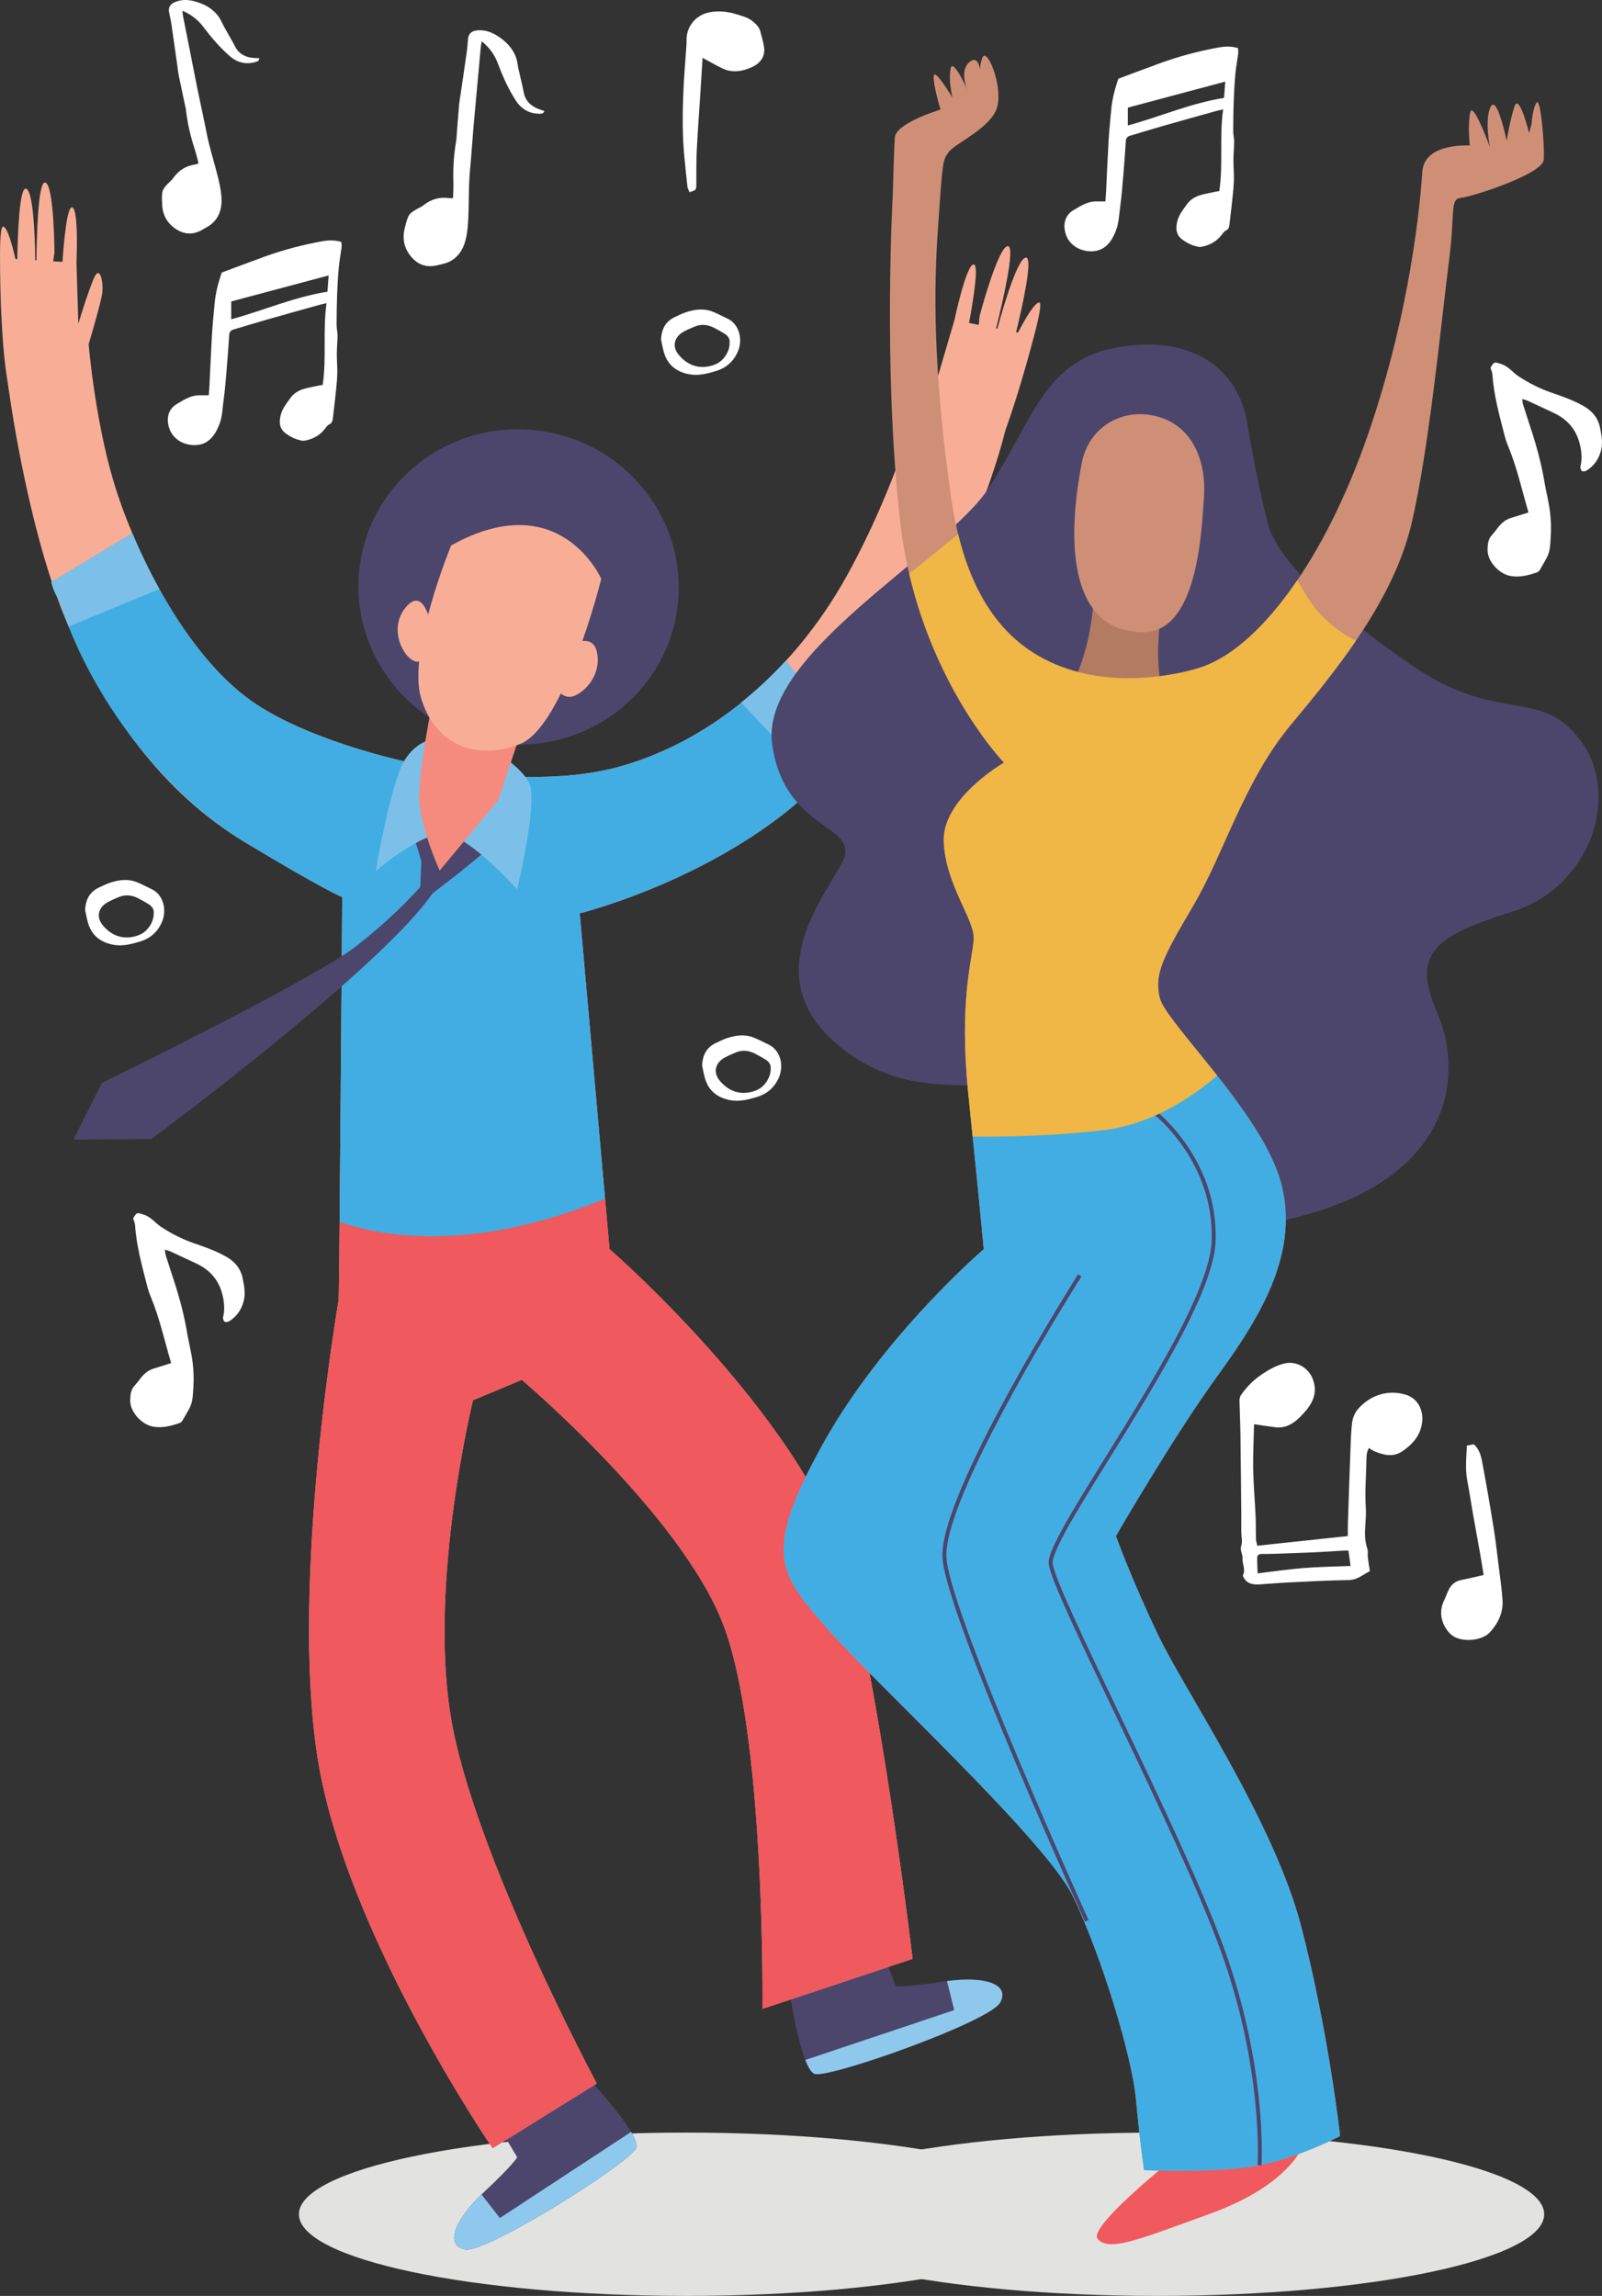<?xml version="1.0" encoding="UTF-8"?>
<!DOCTYPE svg PUBLIC "-//W3C//DTD SVG 1.1//EN" "http://www.w3.org/Graphics/SVG/1.1/DTD/svg11.dtd">
<!-- Creator: CorelDRAW 2018 (64 Bit Versão de avaliação) -->
<svg xmlns="http://www.w3.org/2000/svg" xml:space="preserve" width="71.698mm" height="102.725mm" version="1.1" style="shape-rendering:geometricPrecision; text-rendering:geometricPrecision; image-rendering:optimizeQuality; fill-rule:evenodd; clip-rule:evenodd"
viewBox="0 0 2038.88 2921.22"
 xmlns:xlink="http://www.w3.org/1999/xlink">
 <rect x="0" y="0" width="2038.88" height="2921.22" fill="#333333" stroke="none"/>
 <defs>
  <style type="text/css">
   <![CDATA[
    .str0 {stroke:#4C466C;stroke-width:5.02;stroke-miterlimit:10}
    .fil11 {fill:none;fill-rule:nonzero}
    .fil0 {fill:white}
    .fil4 {fill:#F8AE96;fill-rule:nonzero}
    .fil8 {fill:#F58B7E;fill-rule:nonzero}
    .fil5 {fill:#F0595D;fill-rule:nonzero}
    .fil12 {fill:#F0B646;fill-rule:nonzero}
    .fil10 {fill:#CF8F77;fill-rule:nonzero}
    .fil1 {fill:#E2E3E0;fill-rule:nonzero}
    .fil9 {fill:#B47B63;fill-rule:nonzero}
    .fil3 {fill:#8FC8ED;fill-rule:nonzero}
    .fil7 {fill:#7CC0E9;fill-rule:nonzero}
    .fil6 {fill:#42ADE2;fill-rule:nonzero}
    .fil2 {fill:#4C466C;fill-rule:nonzero}
   ]]>
  </style>
 </defs>
 <g id="Camada_x0020_1">
  <g id="_2383516989248">
   <path class="fil0" d="M410.68 489.77c5.14,-34.46 -0.09,-68.81 4.92,-104.03 -4.14,0.99 -7.05,1.58 -9.9,2.38 -22.55,6.3 -45.12,12.57 -67.64,19.01 -13.6,3.89 -27.09,8.16 -40.69,12.08 -3.8,1.09 -5.41,3.27 -5.66,7.14 -0.97,14.63 -2,29.26 -3.24,43.88 -1.13,13.31 -2.16,26.66 -4,39.88 -1.42,10.15 -1.54,20.55 -5.48,30.31 -3.53,8.73 -7.81,16.72 -16.14,21.92 -11.13,6.94 -28.1,4.35 -37.56,-3.39 -6.86,-5.61 -10.28,-12.27 -11.47,-20.8 -1.38,-9.9 2.45,-18.96 11.15,-24.08 8.87,-5.22 17.54,-11.03 28.42,-11.16 3.82,-0.05 7.63,-0.01 12.35,-0.01 0.28,-4.22 0.65,-8.74 0.88,-13.27 1.07,-21.61 1.94,-43.24 3.22,-64.84 0.76,-12.84 2.15,-25.65 3.27,-38.47 1.19,-13.69 4.78,-26.8 9.04,-39.52 18.48,-6.88 36.5,-13.75 54.63,-20.3 23.54,-8.49 47.68,-14.85 72.3,-19.36 8.18,-1.5 16.35,-2.01 25.41,0.65 0.09,2.07 0.52,4.52 0.22,6.87 -1.08,8.67 -2.77,17.27 -3.56,25.96 -1.06,11.5 -1.7,23.06 -2.12,34.61 -0.47,12.85 -0.62,25.71 -0.63,38.57 -0,4.35 1.21,8.7 1.19,13.05 -0.05,7.68 -0.88,15.36 -0.91,23.04 -0.04,9.22 0.91,18.46 0.52,27.66 -0.44,10.52 -1.81,21.01 -2.89,31.5 -0.79,7.67 -1.85,15.32 -2.64,22.99 -0.36,3.53 -1.18,6.4 -4.85,8.05 -1.71,0.77 -3.09,2.61 -4.27,4.22 -6.54,8.99 -15.37,14.22 -26.19,16.25 -1.25,0.23 -2.59,0.38 -3.83,0.16 -7.77,-1.32 -14.67,-4.68 -20.96,-9.33 -8.44,-6.23 -8.5,-14.98 -6.19,-23.76 2.09,-7.95 7.21,-14.29 12.06,-21.01 8.9,-12.33 22.02,-12.69 34.47,-15.71 2.2,-0.53 4.47,-0.76 6.77,-1.14zm-116.4 -106.22l0 0c0,7.17 0,14.72 0,22.71 40.9,-11.16 79.91,-28.34 122.43,-35.1 0.51,-6.81 0.98,-13.07 1.56,-20.69 -42.01,11.21 -82.57,22.03 -123.99,33.08z"/>
  </g>
  <g id="_2383516988128">
   <path class="fil0" d="M894.18 73.61c-1.03,16.43 -2.02,32.33 -3.03,48.22 -1.5,23.49 -3.28,46.96 -4.41,70.46 -0.69,14.22 -0.36,28.49 -0.55,42.74 -0.1,6.72 -0.35,6.93 -8.63,9.47 -0.88,-2.2 -2.35,-4.42 -2.63,-6.79 -1.38,-11.51 -2.4,-23.07 -3.61,-34.61 -3.09,-29.31 -2.73,-58.69 -1.5,-88.05 0.78,-18.59 2.44,-37.15 3.69,-55.72 0.17,-2.61 0.34,-5.23 0.27,-7.84 -0.45,-17.91 12.03,-32.9 29.98,-36 12.03,-2.08 23.75,-0.6 35.24,3.14 6.54,2.13 13.17,3.68 18.86,8.36 4.47,3.67 8.24,7.39 9.77,12.89 1.85,6.67 3.76,13.39 4.79,20.22 1.92,12.74 -5.96,21.06 -15.86,25.5 -11.63,5.22 -24.67,7.51 -37.2,1.45 -7.97,-3.85 -15.64,-8.33 -25.15,-13.45z"/>
  </g>
  <g id="_2383516988800">
   <path class="fil0" d="M576.59 252c0.18,-7.26 0.66,-13.91 0.44,-20.54 -0.57,-17.06 0.51,-33.97 3.31,-50.8 0.16,-1.02 0.4,-2.03 0.48,-3.05 1.13,-14.57 2.16,-29.14 3.41,-43.69 0.44,-5.12 1.41,-10.2 2.16,-15.3 2.6,-17.82 5.28,-35.62 7.79,-53.46 0.75,-5.34 0.97,-10.76 1.52,-16.14 0.6,-5.88 4.4,-9.4 10.35,-10.19 13.32,-1.78 24.07,3.98 33.94,11.76 7.58,5.97 13.5,13.54 16.81,22.65 1.73,4.74 2.04,9.98 3.15,14.96 1.71,7.7 3.58,15.37 5.36,23.06 0.86,3.75 1.22,7.7 2.59,11.23 3.29,8.48 10.01,13.46 18.32,16.52 2.14,0.78 4.32,1.48 6.58,2.26 -0.93,3.17 -3.19,3.43 -5.54,3.44 -13.5,0.13 -23.75,-5.8 -30.97,-17.03 -9.5,-14.79 -16.62,-30.82 -22.77,-47.2 -4.11,-10.95 -10.53,-19.78 -20.4,-28.03 -0.55,3.18 -1.05,5.27 -1.25,7.39 -1.3,14.04 -2.52,28.08 -3.8,42.13 -1.79,19.67 -3.7,39.32 -5.4,59 -1.56,18.11 -2.64,36.26 -4.41,54.35 -2.12,21.76 -1.19,43.61 -2.43,65.38 -0.52,9.19 -1.44,18.61 -4.08,27.36 -4.31,14.27 -13.47,24.61 -28.89,27.94 -2.77,0.59 -5.5,1.4 -8.28,1.95 -12.2,2.45 -22.53,-1.34 -30.56,-10.45 -9.25,-10.51 -12.42,-22.92 -9,-36.68 1.3,-5.23 2.49,-10.58 4.67,-15.47 1.24,-2.77 4.08,-5.12 6.71,-6.92 4,-2.74 8.84,-4.33 12.61,-7.31 9.9,-7.83 20.84,-10.85 33.25,-8.93 0.99,0.15 2.04,-0.07 4.33,-0.17z"/>
  </g>
  <g id="_2383516988864">
   <path class="fil0" d="M1945.32 652.02c-8.48,-28.87 -14.58,-56.86 -25.52,-83.4 -2.01,-4.87 -3.75,-9.9 -5.05,-15 -6.53,-25.53 -13.61,-50.95 -15.38,-77.43 -0.18,-2.66 -1.5,-5.24 -2.38,-8.18 4.52,-8.26 5,-7.63 13.83,-4.74 9.25,3.03 14.53,10.77 22.1,15.71 13.34,8.71 27.39,15.78 42.4,20.88 13.67,4.65 27.24,9.52 39.84,16.62 11.06,6.23 18.7,14.96 21.32,28.04 2.04,10.19 3.87,19.93 0.73,30.32 -3.15,10.41 -9.01,18.35 -18.08,23.97 -1.54,0.95 -4.53,1.36 -5.75,0.49 -1.35,-0.97 -2.32,-3.91 -1.91,-5.62 1.99,-8.3 1.63,-16.48 0.05,-24.74 -3.88,-20.3 -15.18,-34.77 -33.9,-43.5 -11.06,-5.16 -22.09,-10.39 -33.17,-15.49 -1.87,-0.86 -3.97,-1.24 -7.16,-2.2 0.55,3.34 0.65,5.49 1.28,7.48 3.85,12.11 7.87,24.16 11.74,36.27 6.52,20.38 11.87,41.03 15.41,62.17 2.11,12.57 5.45,24.96 6.99,37.58 1.31,10.66 1.64,21.59 0.9,32.29 -0.61,8.98 -0.63,18.38 -5.34,26.68 -2.87,5.04 -5.59,10.17 -8.62,15.12 -0.81,1.32 -2.36,2.54 -3.84,3.04 -10.82,3.7 -21.78,6.56 -33.41,4.48 -14.59,-2.62 -29.46,-18.74 -29.16,-33.43 0.13,-6.19 0.57,-13.34 5.36,-18.46 6.32,-6.75 10.61,-15.53 19.43,-19.83 1.47,-0.72 2.96,-1.47 4.52,-1.97 7.29,-2.33 14.6,-4.59 22.78,-7.13z"/>
  </g>
  <g id="_2383516989952">
   <path class="fil0" d="M841.32 432.18c0.68,-14.55 6.38,-23.46 17.55,-28.75 4.65,-2.2 9.28,-4.56 14.15,-6.15 10.75,-3.51 21.83,-5.17 32.77,-1.19 6.81,2.47 13.18,6.12 19.8,9.15 14.99,6.84 20.4,26.34 13.32,42.39 -5.47,12.41 -14.85,20.6 -27.78,24.5 -11.07,3.33 -22.24,6.29 -34.03,4.06 -16.37,-3.1 -27.69,-11.95 -32.27,-28.34 -1.62,-5.8 -2.64,-11.77 -3.51,-15.67zm87.25 3.81l0 0c0.64,-4.63 -2.03,-8.79 -6.82,-11.66 -4.41,-2.64 -8.87,-5.22 -13.46,-7.51 -7.64,-3.8 -15.6,-4.74 -23.67,-1.47 -4.75,1.92 -9.47,3.97 -13.99,6.37 -12.65,6.71 -15.8,19.09 -6.67,29.94 12.12,14.39 28.59,19.25 46.67,11.85 10.32,-4.22 18.44,-16.73 17.94,-27.51z"/>
  </g>
  <g id="_2383516991296">
   <path class="fil0" d="M893.57 1355.79c0.68,-14.55 6.38,-23.46 17.55,-28.75 4.65,-2.2 9.28,-4.56 14.15,-6.15 10.75,-3.51 21.83,-5.17 32.77,-1.19 6.81,2.47 13.18,6.12 19.8,9.15 14.99,6.84 20.4,26.34 13.32,42.39 -5.47,12.41 -14.85,20.6 -27.78,24.5 -11.07,3.33 -22.24,6.29 -34.03,4.06 -16.37,-3.1 -27.69,-11.95 -32.27,-28.34 -1.62,-5.8 -2.64,-11.77 -3.51,-15.67zm87.25 3.81l0 0c0.64,-4.63 -2.03,-8.79 -6.82,-11.66 -4.41,-2.64 -8.87,-5.22 -13.46,-7.51 -7.64,-3.8 -15.6,-4.74 -23.67,-1.47 -4.75,1.92 -9.47,3.97 -13.99,6.37 -12.65,6.71 -15.8,19.09 -6.67,29.94 12.12,14.39 28.59,19.25 46.67,11.85 10.32,-4.22 18.44,-16.73 17.94,-27.51z"/>
  </g>
  <g id="_2383516989920">
   <path class="fil0" d="M1551.81 243.16c5.14,-34.46 -0.09,-68.81 4.92,-104.03 -4.14,0.99 -7.05,1.58 -9.9,2.38 -22.55,6.3 -45.12,12.57 -67.64,19.01 -13.6,3.89 -27.09,8.16 -40.69,12.08 -3.8,1.09 -5.41,3.27 -5.66,7.14 -0.97,14.63 -2,29.26 -3.24,43.88 -1.13,13.31 -2.16,26.66 -4,39.88 -1.42,10.15 -1.54,20.55 -5.48,30.31 -3.53,8.73 -7.81,16.72 -16.14,21.92 -11.13,6.94 -28.1,4.35 -37.56,-3.39 -6.86,-5.61 -10.28,-12.27 -11.47,-20.8 -1.38,-9.9 2.45,-18.96 11.15,-24.08 8.87,-5.22 17.54,-11.03 28.42,-11.16 3.82,-0.05 7.63,-0.01 12.35,-0.01 0.28,-4.22 0.65,-8.74 0.88,-13.27 1.07,-21.61 1.94,-43.24 3.22,-64.84 0.76,-12.84 2.15,-25.65 3.27,-38.47 1.19,-13.69 4.78,-26.8 9.04,-39.52 18.48,-6.88 36.5,-13.75 54.63,-20.3 23.54,-8.49 47.68,-14.85 72.3,-19.36 8.18,-1.5 16.35,-2.01 25.41,0.65 0.09,2.07 0.52,4.52 0.22,6.87 -1.08,8.67 -2.77,17.27 -3.56,25.96 -1.06,11.5 -1.7,23.06 -2.12,34.61 -0.47,12.85 -0.62,25.71 -0.63,38.57 -0,4.35 1.21,8.7 1.19,13.05 -0.05,7.68 -0.88,15.36 -0.91,23.04 -0.04,9.22 0.91,18.46 0.52,27.66 -0.44,10.52 -1.81,21.01 -2.89,31.5 -0.79,7.67 -1.85,15.32 -2.64,22.99 -0.36,3.53 -1.18,6.4 -4.85,8.05 -1.71,0.77 -3.09,2.61 -4.27,4.22 -6.54,8.99 -15.37,14.22 -26.19,16.25 -1.25,0.23 -2.59,0.38 -3.83,0.16 -7.77,-1.32 -14.67,-4.68 -20.96,-9.33 -8.44,-6.23 -8.5,-14.98 -6.19,-23.76 2.09,-7.95 7.21,-14.29 12.06,-21.01 8.9,-12.33 22.02,-12.69 34.47,-15.71 2.2,-0.53 4.47,-0.76 6.77,-1.14zm-116.4 -106.22l0 0c0,7.17 0,14.72 0,22.71 40.9,-11.16 79.91,-28.34 122.43,-35.1 0.51,-6.81 0.98,-13.07 1.56,-20.69 -42.01,11.21 -82.57,22.03 -123.99,33.08z"/>
  </g>
  <g id="_2383516993536">
   <path class="fil0" d="M252.71 207.9c-1.81,-6.75 -3.18,-13.03 -5.18,-19.09 -5.17,-15.6 -8.77,-31.52 -10.77,-47.82 -0.12,-0.99 -0.18,-1.99 -0.39,-2.95 -2.91,-13.76 -5.93,-27.5 -8.73,-41.29 -0.99,-4.85 -1.47,-9.8 -2.17,-14.71 -2.44,-17.16 -4.82,-34.34 -7.35,-51.49 -0.77,-5.14 -2.03,-10.2 -3,-15.32 -1.05,-5.6 1.51,-9.88 6.78,-12.23 11.82,-5.27 23.31,-2.88 34.55,1.63 8.63,3.46 16.15,8.83 21.69,16.35 2.88,3.91 4.6,8.66 6.98,12.96 3.68,6.65 7.49,13.22 11.22,19.84 1.82,3.23 3.22,6.77 5.45,9.67 5.34,6.94 12.91,9.7 21.41,10.28 2.19,0.14 4.39,0.2 6.69,0.3 0.01,3.18 -2.02,4.03 -4.18,4.69 -12.44,3.79 -23.52,1.11 -33.24,-7.31 -12.8,-11.08 -23.74,-23.94 -33.87,-37.4 -6.78,-8.99 -15.11,-15.4 -26.47,-20.34 0.36,3.09 0.47,5.15 0.86,7.16 2.62,13.32 5.32,26.63 7.95,39.94 3.7,18.65 7.28,37.33 11.07,55.96 3.49,17.15 7.42,34.21 10.72,51.39 3.96,20.68 10.77,40.6 15.55,61.05 2.01,8.63 3.73,17.58 3.68,26.38 -0.1,14.35 -5.74,26.4 -19.09,33.67 -2.4,1.3 -4.69,2.79 -7.11,4.06 -10.6,5.58 -21.18,4.9 -31.07,-1.34 -11.4,-7.19 -17.7,-17.79 -18.3,-31.43 -0.22,-5.18 -0.57,-10.45 0.11,-15.56 0.39,-2.9 2.38,-5.84 4.31,-8.22 2.95,-3.62 6.99,-6.4 9.66,-10.19 7.01,-9.92 16.3,-15.69 28.28,-17.3 0.96,-0.13 1.86,-0.61 3.96,-1.33z"/>
  </g>
  <g id="_2383516993664">
   <path class="fil0" d="M1596.09 1812.14c-0.45,19.23 -1.51,38.15 -1.17,57.04 0.36,19.93 2.18,39.82 3.1,59.75 0.44,9.72 0.18,19.48 0.44,29.21 0.07,2.45 0.94,4.88 1.7,8.58 38.24,-4.09 76.12,-8.14 115.28,-12.34 0,-5.25 -0.14,-10.17 0.03,-15.08 0.99,-30.17 1.97,-60.35 3.11,-90.53 0.5,-13.14 0.69,-26.36 2.39,-39.36 0.77,-5.94 3.65,-12.51 7.64,-16.95 15.99,-17.87 38.64,-24.87 61.33,-17.63 13.99,4.46 23.8,20.07 19.15,39.82 -3.42,14.51 -13.07,24.44 -24.86,32.23 -11.17,7.37 -23.04,4.63 -34.51,-0.14 -2.51,-1.05 -4.77,-2.7 -7.62,-4.35 -3.49,6.57 -2.91,12.92 -3.08,19.04 -0.52,18.98 -2,38.04 -0.72,56.9 1.17,17.26 -4.11,34.7 1.86,51.81 1.2,3.43 0.26,7.56 0.69,11.32 0.63,5.55 1.59,11.07 2.57,17.68 -8.21,3.74 -15.48,11.14 -26.94,11.29 -24.7,0.32 -49.39,1.7 -74.07,2.87 -12.95,0.61 -25.88,1.73 -38.81,2.58 -7.81,0.51 -15.28,-0.08 -20.07,-7.56 -0.81,-1.27 -2,-3.28 -1.54,-4.22 3.65,-7.35 -1.19,-14.3 -0.65,-21.46 0.4,-5.37 -3.64,-9.9 -1.54,-16.13 1.81,-5.36 0.02,-11.91 -0.04,-17.93 -0.06,-6.02 0.13,-12.05 0.07,-18.07 -0.33,-34.84 -0.61,-69.69 -1.09,-104.54 -0.2,-14.53 -0.94,-29.05 -1.21,-43.57 -0.05,-2.37 0.45,-5.16 1.72,-7.06 7.3,-10.89 16.56,-19.95 27.46,-27.19 8.72,-5.79 17.78,-10.93 28.18,-13.36 15.24,-3.56 30.59,5.53 36.03,20.2 6.51,17.55 -0.59,30.95 -11.77,43.13 -7.24,7.89 -15.07,15.52 -26.31,17.59 -2.7,0.51 -5.57,0.76 -8.28,0.44 -9.02,-1.09 -18.01,-2.51 -28.45,-4zm120.08 160.77l0 0c-2.94,0 -4.5,-0.07 -6.03,0.02 -12.96,0.74 -25.9,1.67 -38.86,2.24 -17.37,0.78 -34.75,1.33 -52.13,1.92 -4.43,0.15 -8.88,0.09 -13.31,0.09 -3.32,-0.01 -5.77,1.37 -5.8,4.84 -0.04,6.5 0.34,13 0.56,19.86 20.28,-2.41 39.34,-5.27 58.5,-6.79 19.43,-1.54 38.97,-1.76 59.77,-2.62 -1,-7.23 -1.79,-13.01 -2.7,-19.56z"/>
  </g>
  <g id="_2383516992256">
   <path class="fil0" d="M217.78 1734.34c-8.48,-28.87 -14.58,-56.86 -25.52,-83.4 -2.01,-4.87 -3.75,-9.9 -5.05,-15 -6.53,-25.53 -13.61,-50.95 -15.38,-77.43 -0.18,-2.66 -1.5,-5.24 -2.38,-8.18 4.52,-8.26 5,-7.63 13.83,-4.74 9.25,3.03 14.53,10.77 22.1,15.71 13.34,8.71 27.39,15.78 42.4,20.88 13.67,4.65 27.24,9.52 39.84,16.62 11.06,6.23 18.7,14.96 21.32,28.04 2.04,10.19 3.87,19.93 0.73,30.32 -3.15,10.41 -9.01,18.35 -18.08,23.97 -1.54,0.95 -4.53,1.36 -5.75,0.49 -1.35,-0.97 -2.32,-3.91 -1.91,-5.62 1.99,-8.3 1.63,-16.48 0.05,-24.74 -3.88,-20.3 -15.18,-34.77 -33.9,-43.5 -11.06,-5.16 -22.09,-10.39 -33.17,-15.49 -1.87,-0.86 -3.97,-1.24 -7.16,-2.2 0.55,3.34 0.65,5.49 1.28,7.48 3.85,12.11 7.87,24.16 11.74,36.27 6.52,20.38 11.87,41.03 15.41,62.17 2.11,12.57 5.45,24.96 6.99,37.58 1.31,10.66 1.64,21.59 0.9,32.29 -0.61,8.98 -0.63,18.38 -5.34,26.68 -2.87,5.04 -5.59,10.17 -8.62,15.12 -0.81,1.32 -2.36,2.54 -3.84,3.04 -10.82,3.7 -21.78,6.56 -33.41,4.48 -14.59,-2.62 -29.46,-18.74 -29.16,-33.43 0.13,-6.19 0.57,-13.34 5.36,-18.46 6.32,-6.75 10.61,-15.53 19.43,-19.83 1.47,-0.72 2.96,-1.47 4.52,-1.97 7.29,-2.33 14.6,-4.59 22.78,-7.13z"/>
  </g>
  <g id="_2383516994432">
   <path class="fil0" d="M108.35 1158.04c0.68,-14.55 6.38,-23.46 17.55,-28.75 4.65,-2.2 9.28,-4.56 14.15,-6.15 10.75,-3.51 21.83,-5.17 32.77,-1.19 6.81,2.47 13.18,6.12 19.8,9.15 14.99,6.84 20.4,26.34 13.32,42.39 -5.47,12.41 -14.85,20.6 -27.78,24.5 -11.07,3.33 -22.24,6.29 -34.03,4.06 -16.37,-3.1 -27.69,-11.95 -32.27,-28.34 -1.62,-5.8 -2.64,-11.77 -3.51,-15.67zm87.25 3.81l0 0c0.64,-4.63 -2.03,-8.79 -6.82,-11.66 -4.41,-2.64 -8.87,-5.22 -13.46,-7.51 -7.64,-3.8 -15.6,-4.74 -23.67,-1.47 -4.75,1.92 -9.47,3.97 -13.99,6.37 -12.65,6.71 -15.8,19.09 -6.67,29.94 12.12,14.39 28.59,19.25 46.67,11.85 10.32,-4.22 18.44,-16.73 17.94,-27.51z"/>
  </g>
  <g id="_2383516994112">
   <path class="fil0" d="M1866.95 1839.34c3.32,-0.65 5.78,-1.13 8.65,-1.7 7.24,6.04 9.37,14.84 10.97,23.42 5.1,27.29 9.85,54.65 14.27,82.06 2.6,16.1 4.43,32.33 6.44,48.53 1.84,14.74 4.03,29.46 5.02,44.26 1.05,15.69 -5.53,29.15 -15.7,40.59 -10.61,11.95 -38.37,13.84 -50.05,3.02 -9.16,-8.49 -17.48,-25.24 -8.61,-43.25 2.27,-4.62 3.81,-9.61 6.18,-14.16 3.3,-6.35 8.45,-10.39 15.75,-11.81 9.42,-1.83 18.75,-4.17 28.39,-6.36 -1.55,-9.38 -2.95,-18.38 -4.53,-27.36 -3.05,-17.2 -6.26,-34.38 -9.28,-51.59 -2.37,-13.54 -4.28,-27.16 -6.94,-40.64 -2.93,-14.88 -1.25,-29.66 -0.57,-45.01z"/>
  </g>
  <g id="_2383516994496">
   <path class="fil1" d="M1365.77 2817.33c0,57.38 -220.57,103.89 -492.66,103.89 -272.1,0 -492.66,-46.51 -492.66,-103.89 0,-57.38 220.56,-103.9 492.66,-103.9 272.09,0 492.66,46.51 492.66,103.9z"/>
   <path class="fil2" d="M1003.1 2523.63c0,0 15.52,109.3 33.84,115.17 18.32,5.86 223.26,-66.57 236.15,-91.06 12.88,-24.48 -22.72,-34.19 -72.31,-26.51 -49.58,7.71 -60.76,5.8 -60.76,5.8l-14.66 -38.34 -122.26 34.94z"/>
   <path class="fil3" d="M1205.29 2520.63l9.11 36.94 -189.44 63.43c3.75,9.65 7.78,16.45 11.99,17.8 18.32,5.86 223.26,-66.57 236.15,-91.06 12.48,-23.73 -20.61,-33.54 -67.81,-27.11z"/>
   <path class="fil2" d="M740.25 2635.14c0,0 76.27,79.81 69.54,97.83 -6.71,18.03 -190.42,134.22 -217.63,129.2 -27.21,-5.03 -12.8,-39.02 23.92,-73.2 36.73,-34.2 42.16,-44.16 42.16,-44.16l-21.07 -35.23 103.09 -74.44z"/>
   <path class="fil3" d="M612.82 2792.12l23.38 30.03 167.04 -109.61c5.26,8.9 8.1,16.3 6.56,20.43 -6.72,18.03 -190.43,134.22 -217.64,129.2 -26.38,-4.87 -13.58,-36.95 20.66,-70.06z"/>
   <path class="fil4" d="M1295.61 423.2l-2.42 -0.48c7.93,-32.69 21.77,-94.61 12.69,-94.99 -12.34,-0.49 -35.99,88.55 -35.99,88.55l-0.2 1.83 -1.9 -0.37c6.99,-27.99 25.1,-104.14 15.04,-104.55 -12.35,-0.5 -35.98,88.54 -35.98,88.54l-1.23 11.65 -12.32 -2.43c5.02,-26.84 12.84,-73.86 6.04,-74.46 -9.5,-0.83 -24.64,70.79 -24.64,70.79l-23.15 79.04c0,0 -1.52,-41.41 -4.73,-63.79 -3.19,-22.39 -14.15,1.7 -16.03,14.8 -1.9,13.1 0.29,72.25 0.29,72.25l59.95 148.23c0,0 5.49,-12.05 31.82,-68.69 26.34,-56.65 53.26,-161.89 53.26,-161.89 0,0 11.18,-40.75 6.9,-42.14 -5.25,-1.71 -17.77,19.7 -27.42,38.11z"/>
   <path class="fil4" d="M19.7 329.58l2.32 0.14c0.53,-31.72 2.62,-91.51 11,-89.7 11.37,2.47 11.81,89.36 11.81,89.36l-0.26 1.69 1.82 0.12c0.27,-27.21 1.83,-100.99 11.12,-98.98 11.37,2.48 11.8,89.35 11.8,89.35l-1.65 10.91 11.82 0.71c1.79,-25.68 5.84,-70.44 12.18,-69.37 8.87,1.5 5.66,70.46 5.66,70.46l2.35 77.62c0,0 11.22,-37.42 19.46,-57.09 8.24,-19.67 12.51,4.92 11.11,17.33 -1.38,12.4 -17.42,65.86 -17.42,65.86l-89.93 121.01c0,0 -2.14,-12.3 -12.71,-70.24 -10.58,-57.95 -10.15,-160.37 -10.15,-160.37 0,0 -0.51,-39.85 3.72,-40.1 5.18,-0.32 11.53,22.2 15.96,41.29z"/>
   <path class="fil4" d="M514.17 968.6c0,0 -131.34,-27.99 -201.76,-82.29 -84.28,-65 -144.46,-194.66 -168.12,-274.47 -23.67,-79.83 -31.48,-173.85 -31.48,-173.85l-102.64 50.77c0,0 23.96,186.28 77.21,308.34 47.67,109.28 119.08,211.14 223.91,274.25 104.84,63.11 124.28,70.11 124.28,70.11 0,0 -3.73,505.42 -4.58,512.08 -0.85,6.66 -61.65,357.98 -27.03,581.49 34.63,223.5 223.03,498.32 223.03,498.32l132.5 -82.42c0,0 -158.61,-295.83 -186.15,-468.76 -27.55,-172.91 28.7,-400.59 28.7,-400.59l62.04 -25.93c0,0 201.77,170.38 256.1,310.58 54.32,140.2 50.22,489.74 50.22,489.74l191.08 -63.61c0,0 -33.61,-284.35 -78.59,-479.83 -44.98,-195.47 -307.16,-423.26 -307.16,-423.26l-37.9 -427.19c0,0 144.6,-35.69 262.69,-128.98 118.1,-93.28 215.99,-311.11 242.31,-375.5 26.3,-64.38 36.73,-110.47 36.73,-110.47l-106.84 -47.56c0,0 -30.92,118.01 -95.44,233.96 -64.54,115.95 -166.51,206.79 -286.09,241.16 -119.58,34.38 -277,-6.1 -277,-6.1z"/>
   <path class="fil5" d="M664.08 1755.67c0,0 201.77,170.38 256.1,310.58 54.32,140.2 50.22,489.74 50.22,489.74l191.08 -63.61c0,0 -33.61,-284.35 -78.59,-479.83 -44.98,-195.47 -307.16,-423.26 -307.16,-423.26l-8.43 -94.93c-33.9,13.15 -79.36,25.12 -139.21,30.86 -96,9.2 -158.82,2.82 -195.56,-4.56 -0.67,74.47 -1.27,130.71 -1.54,132.9 -0.85,6.66 -61.65,357.98 -27.03,581.49 34.63,223.5 223.03,498.32 223.03,498.32l132.5 -82.42c0,0 -158.61,-295.83 -186.15,-468.76 -27.55,-172.91 28.7,-400.59 28.7,-400.59l62.04 -25.93z"/>
   <path class="fil6" d="M770.05 1525.19l-32.22 -363.09c0,0 144.6,-35.69 262.69,-128.98 30.04,-23.73 58.76,-55.53 85.34,-90.8l-85.9 -101.41c-58.04,63.29 -129.49,111.01 -208.78,133.8 -119.58,34.38 -277,-6.1 -277,-6.1 0,0 -131.34,-27.99 -201.76,-82.3 -63.47,-48.95 -113.26,-134.56 -144.09,-207.95l-103.11 62.42c4.52,16.84 8.5,17.51 13.29,32.03 37.46,113.19 127.96,235.45 232.79,298.56 104.84,63.11 124.28,70.11 124.28,70.11 0,0 -1.96,264.29 -3.35,413.16 51.14,18.02 167.05,40.65 337.83,-29.44z"/>
   <path class="fil2" d="M539.54 1123.16c0,0 -32.06,38.8 -87.21,81.43 -55.14,42.63 -322.57,173.27 -322.57,173.27l-36.33 72.13 99.47 -0.81c0,0 316.91,-234.96 364.41,-323.73l-17.78 -2.27z"/>
   <polygon class="fil2" points="521.98,1048.64 536.3,1095.65 533.9,1149.55 584.04,1110.79 629.45,1073.69 601.62,991.08 "/>
   <path class="fil7" d="M556.2 940.1c0,0 -24.73,-0.9 -42.03,28.5 -17.33,29.39 -35.98,139.93 -35.98,139.93 0,0 58.51,-51.22 89.61,-47.24 31.11,3.98 90.38,70.29 90.38,70.29 0,0 24.49,-103.02 16.78,-131.1 -7.71,-28.09 -80.91,-73.6 -118.75,-60.38z"/>
   <path class="fil8" d="M552.21 883.13c0,0 -18.33,90.25 -18.73,128.6 -0.39,38.34 26.11,95.94 26.11,95.94l74.74 -89.81 29.44 -88.83 -111.57 -45.9z"/>
   <path class="fil2" d="M862.22 772.64c-14.07,109.83 -115.99,187.29 -227.67,172.98 -111.68,-14.31 -190.81,-114.93 -176.74,-224.76 14.05,-109.83 115.99,-187.28 227.67,-172.98 111.68,14.3 190.8,114.93 176.75,224.76z"/>
   <path class="fil4" d="M549.4 799.21c0,0 -8.73,-55.33 -32.7,-26.78 -23.99,28.55 -1.88,67.51 13.68,69.5 15.56,2 19.02,-42.72 19.02,-42.72z"/>
   <path class="fil4" d="M724.94 821.68c0,0 29.51,-18.81 34.99,9 5.48,27.8 -15.43,49.97 -29.61,54.93 -14.18,4.95 -21.37,-9.51 -21.37,-9.51l15.99 -54.41z"/>
   <path class="fil4" d="M574.17 693.98c0,0 -55.71,135.14 -38.37,193.83 17.32,58.68 68.68,81.06 125.7,59.01 57.03,-22.06 103.71,-210.31 103.71,-210.31 0,0 -52.43,-119.64 -191.04,-42.52z"/>
   <path class="fil7" d="M168.32 678.35l-103.11 62.42c4.52,16.84 8.5,17.51 13.29,32.03 2.68,8.06 5.68,16.17 8.88,24.31l115.45 -47.5c-13.27,-23.95 -24.83,-48.2 -34.51,-71.26z"/>
   <path class="fil7" d="M943.19 893.93l97.03 102.55c15.76,-16.51 31.03,-34.79 45.64,-54.16l-85.9 -101.41c-17.69,19.28 -36.75,36.91 -56.76,53.03z"/>
  </g>
  <g id="_2383516936800">
   <path class="fil1" d="M1965.31 2817.33c0,57.38 -220.57,103.89 -492.67,103.89 -272.1,0 -492.67,-46.51 -492.67,-103.89 0,-57.38 220.57,-103.9 492.67,-103.9 272.1,0 492.67,46.51 492.67,103.9z"/>
   <path class="fil2" d="M1614.95 670.89c0,0 -14.53,-52.77 -27.33,-131.3 -12.78,-78.53 -80.27,-114.18 -169.45,-96.94 -89.19,17.24 -104.75,93.85 -159.67,178.13 -54.92,84.3 -291.31,210.62 -275.82,325.58 15.49,114.97 117.39,101.17 87.94,153.54 -29.44,52.36 -108.78,153.11 7.09,238.65 115.86,85.53 235.72,-2.11 289.04,89.53 53.32,91.64 112.66,170.75 300.18,116.18 187.52,-54.58 193.69,-183.6 162.34,-255.63 -31.35,-72.03 -8.98,-96.39 94.14,-128.22 103.13,-31.83 139.71,-151.02 87.39,-219.29 -52.32,-68.28 -104.96,-17.49 -218.6,-97.69 -113.63,-80.2 -162.02,-130.09 -177.25,-172.55z"/>
   <path class="fil9" d="M1393.05 745.66c0,0 -0.67,44.13 -12.77,85.16 -12.09,41.04 -27.23,58.61 -27.23,58.61 0,0 30.25,-0.28 62.33,6.55 32.09,6.83 65.6,-7.16 65.6,-7.16 0,0 -9.37,-33.19 -6.54,-74.86 2.83,-41.66 3.77,-55.55 3.77,-55.55l-85.16 -12.76z"/>
   <path class="fil10" d="M1532.35 631.89c2.81,-41.5 -12.11,-86.55 -54.93,-100.58 -45.49,-14.91 -91.2,9.91 -100.57,57.45 -13.66,69.35 -28.53,213.58 76.87,215.64 69.92,1.36 75.39,-124.86 78.63,-172.51z"/>
   <path class="fil5" d="M1511.15 2732.31c0,0 -128.46,100 -114.05,116.52 14.41,16.5 51.72,0.91 141.95,-31.78 90.25,-32.71 116.41,-74.94 122.96,-95.2 6.56,-20.27 -150.86,10.46 -150.86,10.46z"/>
   <path class="fil10" d="M1525.47 849.99c0,0 -80.89,27.06 -160.65,3.04 -79.74,-24.03 -135.84,-88.29 -154.65,-222.11 -18.81,-133.82 -23.3,-238.76 -16.86,-333.65 6.45,-94.9 6.29,-92.59 14.03,-103.69 7.73,-11.1 55.6,-31.1 62.11,-58.56 6.52,-27.46 -13.48,-75.32 -19.06,-61.75 -5.57,13.56 -1.89,27.77 -1.89,27.77 0,0 0.05,-34.87 -14.78,-21.93 -14.84,12.94 -0.37,39.5 -0.37,39.5 0,0 -20.15,-45.56 -23.4,-31.82 -3.26,13.73 2.11,37.35 2.11,37.35 0,0 -22.94,-38.77 -23.73,-27.19 -0.79,11.57 8.74,42.45 8.74,42.45 0,0 -56.96,17.05 -58.21,35.57 -1.27,18.52 -2.57,71.91 -2.57,71.91 0,0 -12.62,220.04 9.05,414.51 21.67,194.46 132.48,308.95 132.48,308.95 0,0 -79.84,45.73 -76.67,101.76 3.17,56.02 39.85,98.04 38.11,123.5 -1.73,25.46 -19.23,77.75 -6.57,199.52 12.65,121.78 19.35,194.32 19.35,194.32 0,0 -128.38,109.87 -205.25,248.8 -76.87,138.95 -55.3,163.67 5.12,232.87 60.4,69.22 279.27,270.1 313.91,342.21 34.63,72.11 74.74,200.4 80.08,258.9 5.33,58.49 10.22,89.06 10.22,89.06 0,0 95.05,4.13 146.92,-6.3 51.87,-10.42 102.52,-37.22 102.52,-37.22 0,0 -14.35,-131.18 -49.36,-266.1 -35.01,-134.92 -147.16,-298.33 -181.78,-370.44 -34.63,-72.11 -54.16,-126.92 -54.16,-126.92 0,0 73.77,-127.53 130.2,-205.08 56.42,-77.55 103.74,-158.05 79.47,-245.73 -24.28,-87.68 -146.66,-202.96 -153.87,-233.69 -7.21,-30.71 3.46,-50.91 42.89,-118 39.44,-67.07 64.25,-158.4 124.98,-231.01 60.73,-72.61 129.36,-158.62 152.01,-252.42 22.64,-93.8 38.75,-262.45 48.74,-340.83 7.12,-56 0.4,-74.39 14.43,-75.75 14.06,-1.37 104.36,-30.11 105.62,-48.63 1.26,-18.52 -3.9,-79.32 -9.01,-72.69 -5.1,6.62 -6.52,27.46 -6.52,27.46l-3.1 11.42c0,0 -12.74,-52.03 -18.63,-33.82 -5.88,18.2 -9.93,43.51 -9.93,43.51 0,0 -12.27,-58.97 -20.32,-43.24 -8.03,15.73 -1.14,51.07 -1.14,51.07 0,0 -21.53,-59.59 -24.94,-43.55 -3.42,16.05 -0.52,41.83 -0.52,41.83 0,0 -57.86,-3.93 -60.38,33.1 -2.51,37.04 -14.26,175.75 -69.24,334.79 -54.98,159.03 -139.54,274.2 -215.5,296.94z"/>
   <path class="fil6" d="M1456.09 2761.29c0,0 95.05,4.13 146.92,-6.3 51.87,-10.42 102.52,-37.22 102.52,-37.22 0,0 -14.35,-131.19 -49.36,-266.1 -35.01,-134.92 -147.16,-298.33 -181.78,-370.44 -34.63,-72.11 -54.16,-126.92 -54.16,-126.92 0,0 73.77,-127.53 130.2,-205.08 56.42,-77.55 103.75,-158.05 79.47,-245.73 -13.68,-49.46 -58.58,-107.67 -96.43,-154.55 -14.54,9.38 -30.52,20.22 -47.93,32.84 -67.08,48.59 -195.54,37.77 -251.13,30.21 11.52,111.51 17.62,177.45 17.62,177.45 0,0 -128.38,109.87 -205.25,248.8 -76.87,138.95 -55.3,163.66 5.12,232.87 60.4,69.22 279.27,270.1 313.91,342.21 34.63,72.11 74.74,200.4 80.08,258.9 5.33,58.49 10.22,89.06 10.22,89.06z"/>
   <path class="fil11 str0" d="M1469.47 1415.21c0,0 78.72,60.57 75.15,163.88 -3.56,103.31 -211.68,372.23 -207.37,410.48 4.31,38.27 163.36,339.02 218.61,491.2 55.25,152.17 47.16,274.21 47.16,274.21"/>
   <path class="fil12" d="M1549.11 1368.53c-35.48,-45.03 -69.38,-82.97 -73.08,-98.71 -7.21,-30.71 3.46,-50.91 42.89,-118 39.44,-67.07 64.25,-158.4 124.98,-231.01 27.32,-32.65 56.19,-68.04 81.8,-105.59 -21.25,-10.99 -43.89,-27.63 -60.01,-52.87 -5.43,-8.49 -10.26,-16.51 -14.64,-24.11 -40.31,59.39 -84.2,99.36 -125.58,111.75 0,0 -80.9,27.06 -160.65,3.04 -69.4,-20.91 -120.86,-72.35 -145.45,-173.54 -17.83,14.65 -39.42,32.26 -62.22,50.63 35.67,152.42 120.65,240.23 120.65,240.23 0,0 -79.84,45.73 -76.67,101.76 3.17,56.02 39.85,98.04 38.11,123.5 -1.73,25.46 -19.23,77.75 -6.57,199.52 1.89,18.18 3.62,35.1 5.25,51 39.46,0.48 99.18,-0.52 164.4,-7.87 61.13,-6.87 112.32,-40.14 146.8,-69.73z"/>
   <path class="fil11 str0" d="M1374.24 1622.76c0,0 -179.72,282.91 -172.09,361.1 7.62,78.18 181.02,460.16 181.02,460.16"/>
  </g>
 </g>
</svg>
